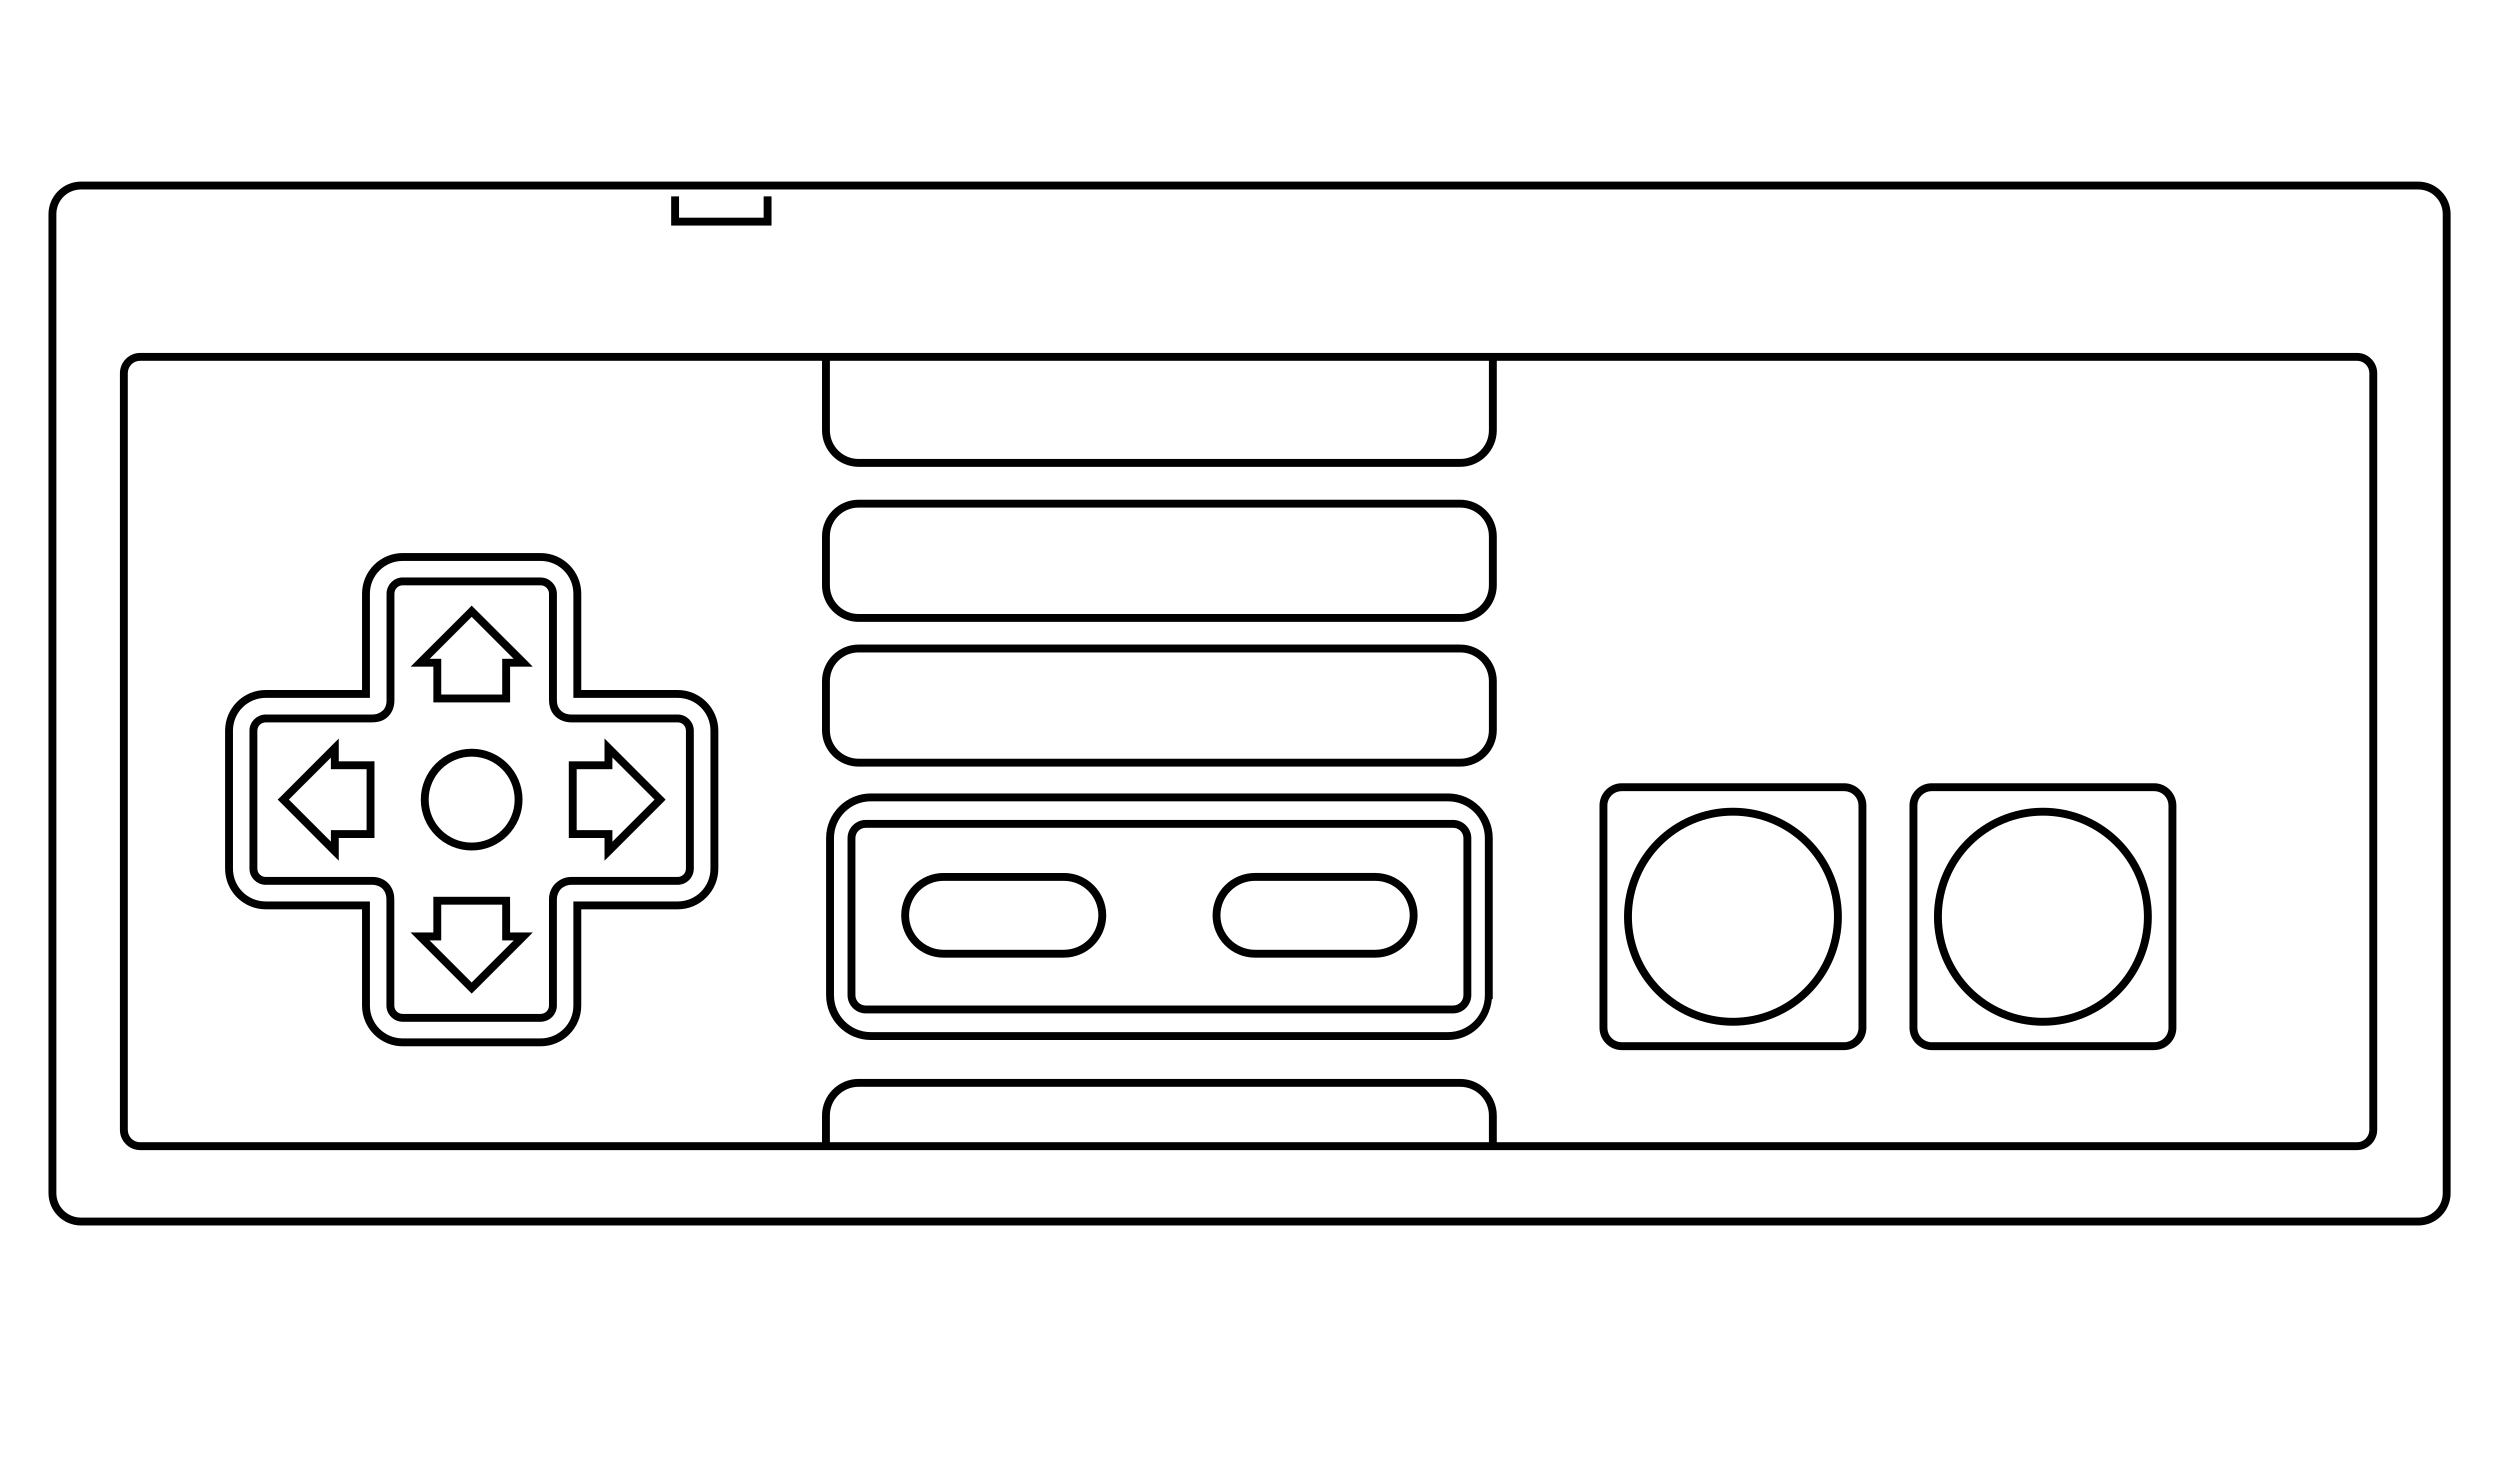 <?xml version="1.0" encoding="utf-8"?>
<!-- Generator: Adobe Illustrator 13.0.0, SVG Export Plug-In . SVG Version: 6.00 Build 14948)  -->
<!DOCTYPE svg>
<svg version="1.2" baseProfile="tiny"
	 id="Layer_3" xmlns:x="http://ns.adobe.com/Extensibility/1.0/" xmlns:i="http://ns.adobe.com/AdobeIllustrator/10.0/" xmlns:graph="http://ns.adobe.com/Graphs/1.0/" xmlns:rdf="http://www.w3.org/1999/02/22-rdf-syntax-ns#" xmlns:dc="http://purl.org/dc/elements/1.1/" xmlns:cc="http://creativecommons.org/ns#"
	 xmlns="http://www.w3.org/2000/svg" xmlns:xlink="http://www.w3.org/1999/xlink" xmlns:a="http://ns.adobe.com/AdobeSVGViewerExtensions/3.0/"
	 x="0px" y="0px" width="598.189px" height="350.26px" viewBox="0 0 598.189 350.26" xml:space="preserve">
<path id="path3" fill="#000000" d="M19.381,43.455c-4.282,0-7.78,3.499-7.78,7.779v234.245c0,4.282,3.498,7.75,7.78,7.75h559.24
	c4.282,0,7.751-3.468,7.751-7.75V51.234c0-4.281-3.47-7.779-7.753-7.779H19.381L19.381,43.455z M19.381,45.341h559.24
	c3.264,0,5.865,2.631,5.865,5.893v234.245c0,3.263-2.602,5.864-5.865,5.864H19.381c-3.264,0-5.894-2.604-5.894-5.865V51.233
	C13.488,47.971,16.118,45.34,19.381,45.341L19.381,45.341z"/>
<path id="path5" fill="#000000" d="M33.526,84.445c-2.666,0-4.833,2.196-4.833,4.863v181.023c0,2.665,2.167,4.862,4.833,4.862
	h530.452c2.665,0,4.832-2.197,4.832-4.862V89.308c0-2.667-2.167-4.863-4.832-4.863H33.526L33.526,84.445z M33.526,86.331h530.452
	c1.644,0,2.947,1.33,2.947,2.977v181.023c0,1.646-1.304,2.976-2.947,2.976H33.526c-1.647,0-2.947-1.33-2.947-2.976V89.308
	C30.579,87.661,31.88,86.331,33.526,86.331z"/>
<path id="path7" fill="#000000" d="M208.363,189.853c-5.901,0-10.698,4.797-10.698,10.696v37.572c0,5.9,4.798,10.727,10.698,10.727
	H346.48c5.566,0,9.99-4.346,10.489-9.782h0.207v-0.944v-37.572c0-5.899-4.797-10.696-10.696-10.696H208.363L208.363,189.853z
	 M208.363,191.739H346.48c4.882,0,8.81,3.93,8.81,8.81v36.63v0.942c0,4.88-3.928,8.84-8.81,8.84H208.363
	c-4.881,0-8.811-3.96-8.811-8.84v-37.572C199.552,195.669,203.481,191.739,208.363,191.739z"/>
<path id="path9" fill="#000000" d="M207.156,196.189c-2.397,0-4.361,1.965-4.361,4.36v37.571c0,2.398,1.965,4.362,4.361,4.362
	h140.531c2.396,0,4.361-1.965,4.361-4.362V200.55c0-2.396-1.965-4.36-4.361-4.36H207.156z M207.156,198.076h140.531
	c1.377,0,2.475,1.1,2.475,2.474v37.571c0,1.379-1.098,2.477-2.475,2.477H207.156c-1.376,0-2.476-1.099-2.476-2.477V200.55
	C204.681,199.176,205.778,198.076,207.156,198.076z"/>
<path id="path11" fill="#000000" d="M205.439,154.227c-4.821,0-8.752,3.93-8.752,8.752v11.728c0,4.823,3.931,8.722,8.752,8.722
	h143.952c4.824,0,8.753-3.899,8.753-8.722v-11.728c0-4.822-3.929-8.752-8.753-8.752H205.439z M205.439,156.113h143.952
	c3.807,0,6.867,3.063,6.867,6.866v11.728c0,3.802-3.061,6.835-6.867,6.835H205.439c-3.802,0-6.866-3.034-6.866-6.835v-11.728
	C198.573,159.176,201.638,156.113,205.439,156.113z"/>
<path id="path13" fill="#000000" d="M205.439,119.571c-4.821,0-8.752,3.931-8.752,8.752v11.729c0,4.822,3.931,8.752,8.752,8.752
	h143.952c4.824,0,8.753-3.931,8.753-8.752v-11.731c0-4.82-3.929-8.751-8.753-8.751H205.439V119.571z M205.439,121.457h143.952
	c3.807,0,6.867,3.065,6.867,6.866v11.729c0,3.803-3.061,6.866-6.867,6.866H205.439c-3.802,0-6.866-3.063-6.866-6.866v-11.729
	C198.573,124.522,201.638,121.457,205.439,121.457z"/>
<path id="path15" fill="#000000" d="M196.688,85.388v17.563c0,4.821,3.932,8.752,8.752,8.752h143.953
	c4.824,0,8.753-3.932,8.753-8.752V85.388h-1.886v17.563c0,3.803-3.063,6.866-6.867,6.866H205.44c-3.801,0-6.866-3.064-6.866-6.866
	V85.388H196.688z"/>
<path id="path17" fill="#000000" d="M205.439,258.161c-4.821,0-8.752,3.93-8.752,8.752v7.396h1.886v-7.396
	c0-3.802,3.065-6.865,6.866-6.865h143.952c3.807,0,6.867,3.063,6.867,6.865v7.338h1.886v-7.338c0-4.821-3.929-8.752-8.753-8.752
	H205.439z"/>
<path id="path19" fill="#000000" d="M388.055,187.41c-2.934,0-5.333,2.399-5.333,5.332v53.19c0,2.936,2.399,5.335,5.333,5.335h53.19
	c2.936,0,5.333-2.399,5.333-5.335v-53.19c0-2.933-2.397-5.332-5.333-5.332H388.055z M388.055,189.296h53.19
	c1.916,0,3.447,1.534,3.447,3.446v53.19c0,1.916-1.531,3.448-3.447,3.448h-53.19c-1.912,0-3.447-1.532-3.447-3.448v-53.19
	C384.607,190.83,386.143,189.296,388.055,189.296z"/>
<path id="circle21" fill="#000000" d="M414.639,193.276c-14.391,0-26.049,11.689-26.049,26.078
	c0,14.388,11.658,26.078,26.049,26.078c14.388,0,26.077-11.69,26.077-26.078C440.716,204.966,429.026,193.276,414.639,193.276z
	 M414.639,195.162c13.37,0,24.19,10.822,24.19,24.192s-10.82,24.192-24.19,24.192c-13.369,0-24.163-10.822-24.163-24.192
	S401.268,195.162,414.639,195.162z"/>
<path id="path23" fill="#000000" d="M462.229,187.41c-2.935,0-5.334,2.399-5.334,5.332v53.19c0,2.936,2.401,5.335,5.334,5.335h53.19
	c2.934,0,5.335-2.399,5.335-5.335v-53.19c0-2.933-2.401-5.332-5.335-5.332H462.229z M462.229,189.296h53.19
	c1.915,0,3.446,1.534,3.446,3.446v53.19c0,1.916-1.531,3.448-3.446,3.448h-53.19c-1.915,0-3.446-1.532-3.446-3.448v-53.19
	C458.783,190.83,460.314,189.296,462.229,189.296z"/>
<path id="circle25" fill="#000000" d="M488.832,193.276c-14.39,0-26.079,11.689-26.079,26.078c0,14.388,11.689,26.078,26.079,26.078
	c14.388,0,26.048-11.69,26.048-26.078C514.88,204.966,503.22,193.276,488.832,193.276z M488.832,195.162
	c13.369,0,24.161,10.822,24.161,24.192s-10.792,24.192-24.161,24.192c-13.37,0-24.193-10.822-24.193-24.192
	S475.462,195.162,488.832,195.162z"/>
<path id="polyline27" fill="#000000" d="M160.592,46.991v6.041v0.943h0.943h22.13h0.943v-0.943v-6.041h-1.886v5.098h-20.245v-5.098
	H160.592z"/>
<g id="g29">
	<path fill="#000000" d="M225.773,229.146h-0.004v-0.941v-0.944h0.004h28.788c4.553-0.01,8.238-3.691,8.247-8.248l0,0
		c-0.009-4.555-3.693-8.237-8.247-8.247l0,0H225.77c-4.555,0.01-8.24,3.692-8.249,8.247l0,0c0.008,4.557,3.693,8.238,8.249,8.248
		l0,0v0.944v0.941c-5.597,0-10.133-4.535-10.133-10.134l0,0c0-5.598,4.536-10.133,10.133-10.133l0,0h28.792
		c5.596,0,10.131,4.535,10.131,10.133l0,0c0,5.599-4.536,10.134-10.131,10.134l0,0H225.773L225.773,229.146z"/>
	<path fill="#000000" d="M300.273,229.146v-0.941v-0.944h28.792c4.552-0.01,8.238-3.691,8.246-8.248l0,0
		c-0.008-4.555-3.694-8.237-8.246-8.247l0,0h-28.792c-4.555,0.01-8.239,3.692-8.248,8.247l0,0c0.009,4.557,3.695,8.238,8.248,8.248
		l0,0v0.944V229.146c-5.595,0-10.133-4.535-10.133-10.134l0,0c0-5.598,4.536-10.133,10.133-10.133l0,0h28.792
		c5.594,0,10.131,4.535,10.131,10.133l0,0c0,5.599-4.537,10.134-10.131,10.134l0,0H300.273L300.273,229.146z"/>
</g>
<path id="path35" fill="#000000" d="M96.352,132.331c-5.361,0.002-9.722,4.363-9.724,9.724V165.1H63.583
	c-5.361,0.001-9.722,4.363-9.724,9.724v33.033c0.002,5.361,4.363,9.721,9.724,9.723h23.044v23.046
	c0.002,5.361,4.363,9.722,9.724,9.725h33.004c5.361-0.002,9.723-4.363,9.724-9.725v-23.046h23.074
	c5.362-0.001,9.722-4.361,9.724-9.723v-33.033c-0.002-5.362-4.363-9.722-9.724-9.724H139.08v-23.045c0-5.358-4.366-9.72-9.722-9.722
	H96.354L96.352,132.331z M96.352,134.217h33.004c4.344,0.002,7.836,3.495,7.838,7.838v23.987v0.942h0.943h24.017
	c4.344,0.002,7.837,3.494,7.839,7.838v33.034c-0.002,4.344-3.496,7.838-7.839,7.839h-24.017h-0.943v0.942v23.987
	c-0.002,4.345-3.496,7.837-7.838,7.839H96.352c-4.344-0.003-7.836-3.495-7.839-7.839v-23.987v-0.942H87.57H63.583
	c-4.344-0.002-7.836-3.496-7.838-7.839v-33.034c0.001-4.344,3.496-7.836,7.838-7.838H87.57h0.942v-0.942v-23.987
	C88.515,137.712,92.008,134.219,96.352,134.217z M96.352,138.166c-2.125,0.003-3.856,1.766-3.861,3.89v25.489c0,0,0,0.028,0,0.06
	c0,0.016,0,0.004,0,0.029c-0.009,0.567-0.06,1.137-0.471,1.857c-0.339,0.615-1.274,1.186-1.769,1.296l-0.029,0.03
	c-0.449,0.119-0.822,0.146-1.238,0.147H63.583c-2.124,0.004-3.886,1.735-3.89,3.86v33.033c0.004,2.125,1.766,3.856,3.89,3.86h25.519
	h0.03c0.004,0,0.031,0,0.059,0c0.733,0,1.776,0.313,2.417,1.032c0.694,0.772,0.856,1.678,0.854,2.445v25.431
	c0.004,2.125,1.766,3.86,3.89,3.861h33.004c2.125-0.003,3.885-1.737,3.89-3.861v-25.431c-0.009-0.884,0.358-1.879,1.001-2.505
	c0.647-0.644,1.588-0.978,2.447-0.973h25.459c2.124-0.004,3.856-1.735,3.86-3.86v-0.027v-33.006c-0.003-2.125-1.736-3.858-3.86-3.86
	h-25.459c-0.583-0.006-1.149-0.067-1.857-0.442c-0.585-0.294-1.261-1.154-1.415-1.709v-0.029c-0.141-0.452-0.169-0.876-0.169-1.311
	V142.07c-0.004-2.124-1.766-3.888-3.891-3.889H96.357L96.352,138.166z M96.352,140.052h33.004c1.106,0,2.002,0.896,2.004,2.004
	v25.401v0.03c0.002,0.541,0.059,1.151,0.265,1.827c0.002,0.008-0.002,0.021,0,0.03c0.326,1.148,1.158,2.225,2.328,2.828v0.03
	c0.006,0.004,0.023-0.003,0.03,0c1.043,0.542,2.038,0.641,2.711,0.648h25.459c1.107,0.001,1.972,0.865,1.974,1.974v33.006
	c-0.001,1.107-0.865,2-1.974,2.002h-25.459c-1.341-0.007-2.71,0.515-3.743,1.533h-0.03c-1.046,1.029-1.576,2.442-1.562,3.831v25.431
	c-0.002,1.107-0.898,1.975-2.004,1.976H96.352c-1.106-0.001-2.001-0.867-2.004-1.976v-25.431c0.003-1.074-0.242-2.505-1.326-3.713
	c-1.091-1.227-2.616-1.651-3.831-1.651c-0.021,0-0.055-0.001-0.088,0h-0.03H63.583c-1.11-0.002-2.002-0.865-2.004-1.974v-33.034
	c0.002-1.108,0.897-1.972,2.004-1.974h25.402c0.49-0.001,1.077-0.042,1.709-0.206c0.008-0.002,0.021,0.002,0.029,0
	c1.099-0.254,2.265-1.001,2.947-2.24c0.628-1.098,0.697-2.127,0.707-2.771v-0.028c-0.001-0.074,0-0.06,0-0.06v-25.489
	C94.38,140.95,95.245,140.054,96.352,140.052L96.352,140.052z"/>
<path id="polygon37" fill="#000000" d="M81.058,176.707l-1.621,1.621L67.12,190.675l-0.678,0.649l0.678,0.678l12.317,12.347
	l1.621,1.593v-2.271v-3.152h7.602h0.943v-0.942v-16.475v-0.941H88.66h-7.602v-3.184V176.707L81.058,176.707z M79.171,181.274v1.827
	v0.944h0.943h7.602v14.585h-7.602h-0.943v0.944v1.797L69.123,191.32l10.048-10.043V181.274z"/>
<path id="circle39" fill="#000000" d="M112.858,179.159c-6.709,0-12.17,5.461-12.17,12.17c0,6.708,5.462,12.17,12.17,12.17
	c6.708,0,12.17-5.462,12.17-12.17C125.028,184.62,119.566,179.159,112.858,179.159z M112.858,181.046
	c5.689,0,10.284,4.594,10.284,10.283c0,5.688-4.594,10.284-10.284,10.284s-10.284-4.596-10.284-10.284
	C102.575,185.64,107.169,181.046,112.858,181.046z"/>
<path id="polygon41" fill="#000000" d="M103.688,214.578v0.942v7.602h-3.182h-2.269l1.622,1.622l12.347,12.347l0.648,0.648
	l0.678-0.648l12.348-12.347l1.59-1.622h-2.268h-3.153v-7.602v-0.942h-0.943h-16.474H103.688L103.688,214.578z M105.574,216.463
	h14.588v7.604v0.941h0.942h1.827l-10.079,10.078l-10.079-10.078h1.856h0.943v-0.941L105.574,216.463L105.574,216.463z"/>
<path id="polygon43" fill="#000000" d="M144.646,176.707v2.27v3.184h-7.604H136.1v0.941v16.474v0.942h0.943h7.604v3.152v2.271
	l1.621-1.593l12.347-12.346l0.648-0.678l-0.648-0.649l-12.347-12.347L144.646,176.707L144.646,176.707z M146.532,181.246
	l10.079,10.079l-10.079,10.077v-1.826v-0.944h-0.943h-7.603v-14.586h7.603h0.943v-0.943V181.246L146.532,181.246z"/>
<path id="polygon45" fill="#000000" d="M112.858,144.91l-0.648,0.678l-12.347,12.316l-1.621,1.621h2.269h3.183v7.602v0.943h0.942
	h16.473h0.943v-0.943v-7.602h3.154h2.269l-1.591-1.621l-12.348-12.316L112.858,144.91L112.858,144.91z M112.858,147.592
	l10.048,10.049h-1.797h-0.943v0.942v7.603h-14.587v-7.603v-0.942h-0.943h-1.827L112.858,147.592L112.858,147.592z"/>
</svg>
